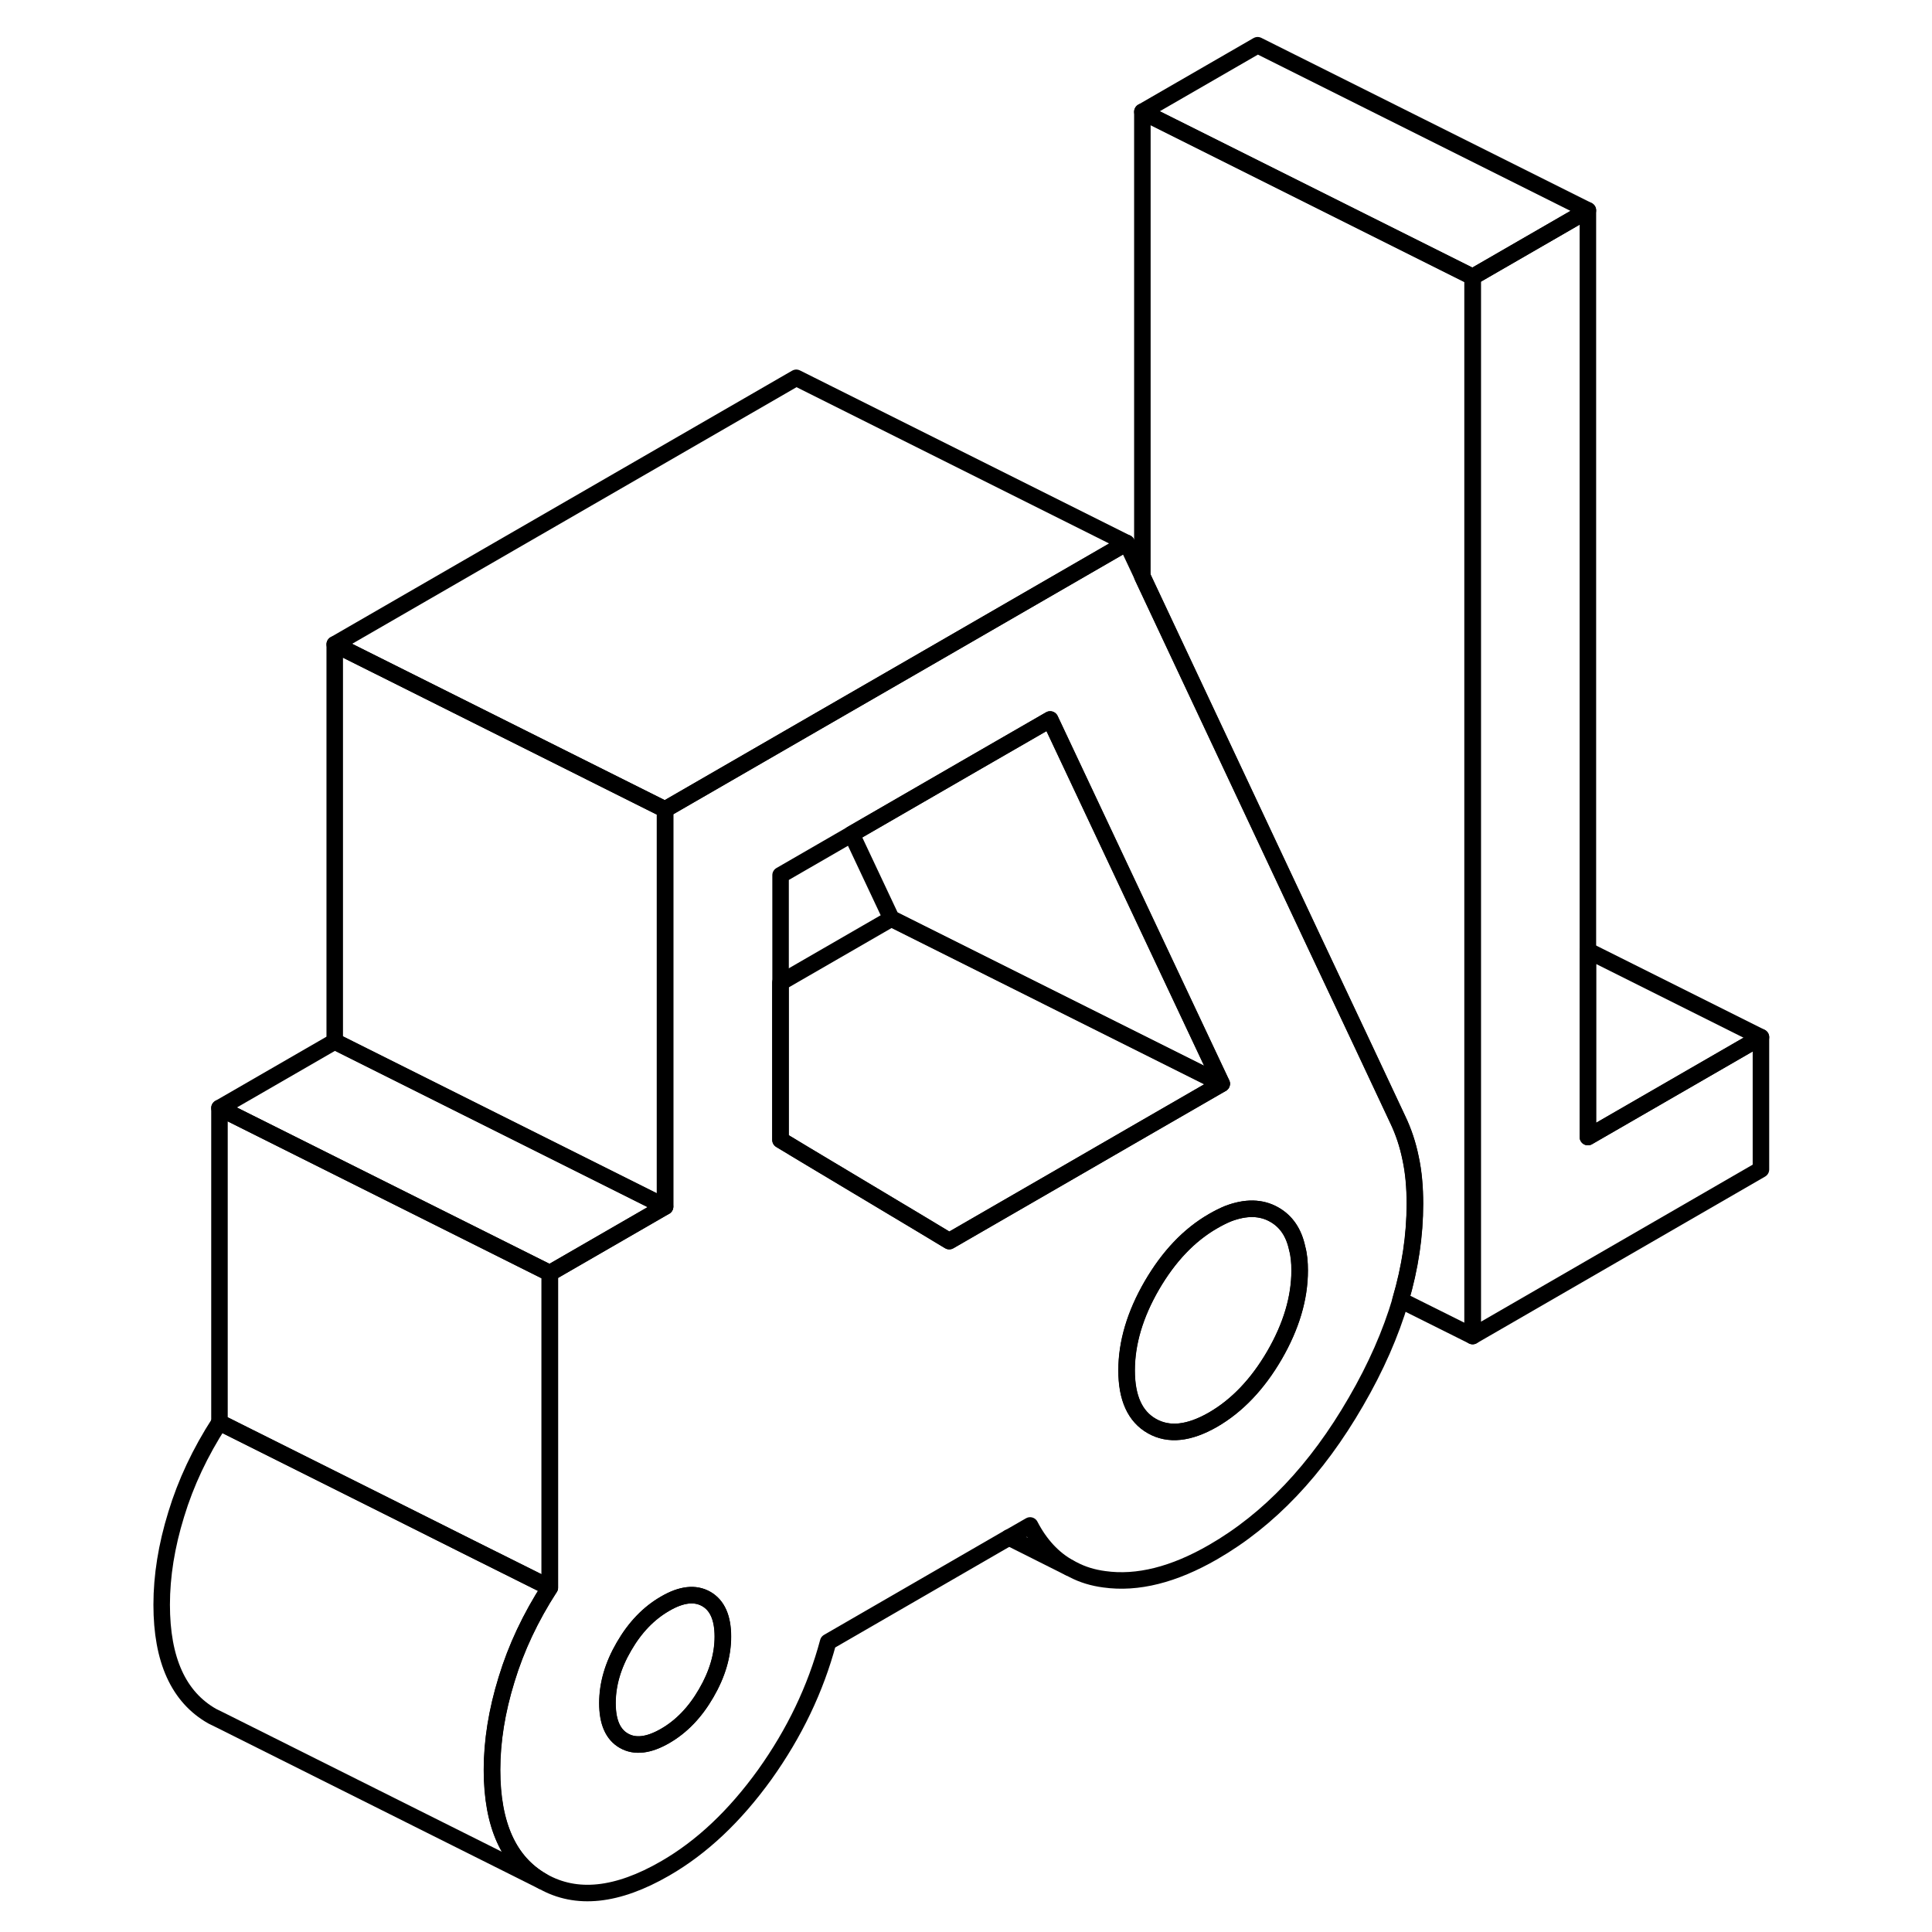 <svg width="24" height="24" viewBox="0 0 102 117" fill="none" xmlns="http://www.w3.org/2000/svg" stroke-width="1px" stroke-linecap="round" stroke-linejoin="round">
    <path d="M88.661 12.74L81.681 16.77L61.681 6.77L68.661 2.74L88.661 12.74Z" stroke="currentColor" stroke-linejoin="round"/>
    <path d="M77.931 70.15C77.761 69.31 77.501 68.53 77.151 67.8L75.001 63.221L72.031 56.92L68.671 49.77L61.691 34.92L60.731 32.88L48.701 39.83L41.111 44.21L32.781 49.02V73.07L25.801 77.1V96.14C24.631 97.95 23.761 99.8 23.181 101.71C22.591 103.62 22.301 105.44 22.301 107.18C22.301 110.52 23.321 112.77 25.361 113.93C27.401 115.09 29.871 114.83 32.781 113.15C35.001 111.87 37.001 109.98 38.811 107.47C40.611 104.95 41.891 102.28 42.651 99.44L53.601 93.11H53.611L54.881 92.38C55.481 93.54 56.281 94.4 57.261 94.94L57.491 95.06C58.061 95.36 58.691 95.55 59.381 95.64C61.381 95.92 63.581 95.37 65.971 93.99C69.351 92.04 72.231 89.01 74.611 84.89C75.821 82.81 76.721 80.76 77.321 78.731C77.901 76.76 78.191 74.82 78.191 72.9C78.191 71.9 78.111 70.98 77.931 70.15ZM35.261 102.54C34.591 103.7 33.761 104.56 32.771 105.13C31.781 105.7 30.951 105.8 30.281 105.42C29.611 105.04 29.281 104.28 29.281 103.14C29.281 102 29.611 100.86 30.281 99.71C30.951 98.55 31.781 97.69 32.771 97.12C33.761 96.54 34.591 96.45 35.261 96.83C35.931 97.21 36.271 97.97 36.271 99.11C36.271 100.25 35.931 101.39 35.261 102.54ZM56.311 71.51L49.991 75.16L48.231 74.1L41.281 69.94L39.771 69.03V53L44.081 50.51L51.661 46.13L56.101 43.57L61.691 55.44L66.491 65.63L61.691 68.4L56.311 71.51ZM69.681 82.08C68.661 83.83 67.421 85.13 65.971 85.971C64.511 86.811 63.281 86.94 62.261 86.36C61.241 85.78 60.731 84.66 60.731 82.99C60.731 81.32 61.241 79.6 62.261 77.841C63.281 76.091 64.511 74.79 65.971 73.95C66.281 73.77 66.581 73.62 66.871 73.5C67.941 73.09 68.881 73.1 69.681 73.56C70.401 73.97 70.861 74.65 71.061 75.6C71.171 76.001 71.211 76.45 71.211 76.94C71.211 78.61 70.701 80.32 69.681 82.08Z" stroke="currentColor" stroke-linejoin="round"/>
    <path d="M36.281 99.11C36.281 100.24 35.941 101.39 35.271 102.54C34.601 103.7 33.771 104.56 32.781 105.13C31.791 105.7 30.961 105.8 30.291 105.42C29.621 105.04 29.291 104.28 29.291 103.14C29.291 102 29.621 100.86 30.291 99.71C30.961 98.55 31.791 97.69 32.781 97.12C33.771 96.54 34.601 96.45 35.271 96.83C35.941 97.21 36.281 97.97 36.281 99.11Z" stroke="currentColor" stroke-linejoin="round"/>
    <path d="M99.141 62.81V70.82L81.681 80.91V16.77L88.661 12.74V68.86L99.141 62.81Z" stroke="currentColor" stroke-linejoin="round"/>
    <path d="M66.481 65.63L61.681 68.4L56.301 71.51L49.981 75.16L48.221 74.1L41.271 69.94L39.761 69.03V59.51L46.481 55.63L58.121 61.45L61.681 63.23L66.481 65.63Z" stroke="currentColor" stroke-linejoin="round"/>
    <path d="M66.481 65.63L61.681 63.23L58.121 61.45L46.481 55.63L44.071 50.51L51.651 46.13L56.091 43.57L61.681 55.44L66.481 65.63Z" stroke="currentColor" stroke-linejoin="round"/>
    <path d="M25.351 113.93L5.861 104.18L5.351 103.93C3.311 102.77 2.291 100.52 2.291 97.18C2.291 95.44 2.581 93.62 3.171 91.71C3.751 89.8 4.621 87.95 5.791 86.14L10.951 88.72L15.891 91.19L21.021 93.76L25.791 96.14C24.621 97.95 23.751 99.8 23.171 101.71C22.581 103.62 22.291 105.44 22.291 107.18C22.291 110.52 23.311 112.77 25.351 113.93Z" stroke="currentColor" stroke-linejoin="round"/>
    <path d="M25.791 77.1V96.14L21.021 93.76L15.891 91.19L10.951 88.72L5.791 86.14V67.1L25.791 77.1Z" stroke="currentColor" stroke-linejoin="round"/>
    <path d="M32.771 73.07L25.791 77.1L5.791 67.1L12.771 63.07L32.771 73.07Z" stroke="currentColor" stroke-linejoin="round"/>
    <path d="M81.681 16.77V80.91L77.311 78.73C77.891 76.76 78.181 74.82 78.181 72.9C78.181 71.9 78.101 70.98 77.921 70.15C77.751 69.31 77.491 68.53 77.141 67.8L74.991 63.22L72.021 56.92L68.661 49.77L61.681 34.92V6.77L81.681 16.77Z" stroke="currentColor" stroke-linejoin="round"/>
    <path d="M57.251 94.94L53.601 93.11" stroke="currentColor" stroke-linejoin="round"/>
    <path d="M60.721 32.88L48.691 39.83L41.101 44.21L32.771 49.02L20.211 42.74L12.771 39.02L40.721 22.88L60.721 32.88Z" stroke="currentColor" stroke-linejoin="round"/>
    <path d="M32.771 49.02V73.07L12.771 63.07V39.02L20.211 42.74L32.771 49.02Z" stroke="currentColor" stroke-linejoin="round"/>
    <path d="M71.201 76.94C71.201 78.61 70.691 80.32 69.671 82.08C68.651 83.83 67.411 85.13 65.961 85.97C64.501 86.81 63.271 86.94 62.251 86.36C61.231 85.78 60.721 84.66 60.721 82.99C60.721 81.32 61.231 79.6 62.251 77.84C63.271 76.09 64.501 74.79 65.961 73.95C66.271 73.77 66.571 73.62 66.861 73.5C67.931 73.09 68.871 73.1 69.671 73.56C70.391 73.97 70.851 74.65 71.051 75.6C71.161 76 71.201 76.45 71.201 76.94Z" stroke="currentColor" stroke-linejoin="round"/>
    <path d="M99.141 62.81L88.661 68.86V57.57L99.141 62.81Z" stroke="currentColor" stroke-linejoin="round"/>
</svg>